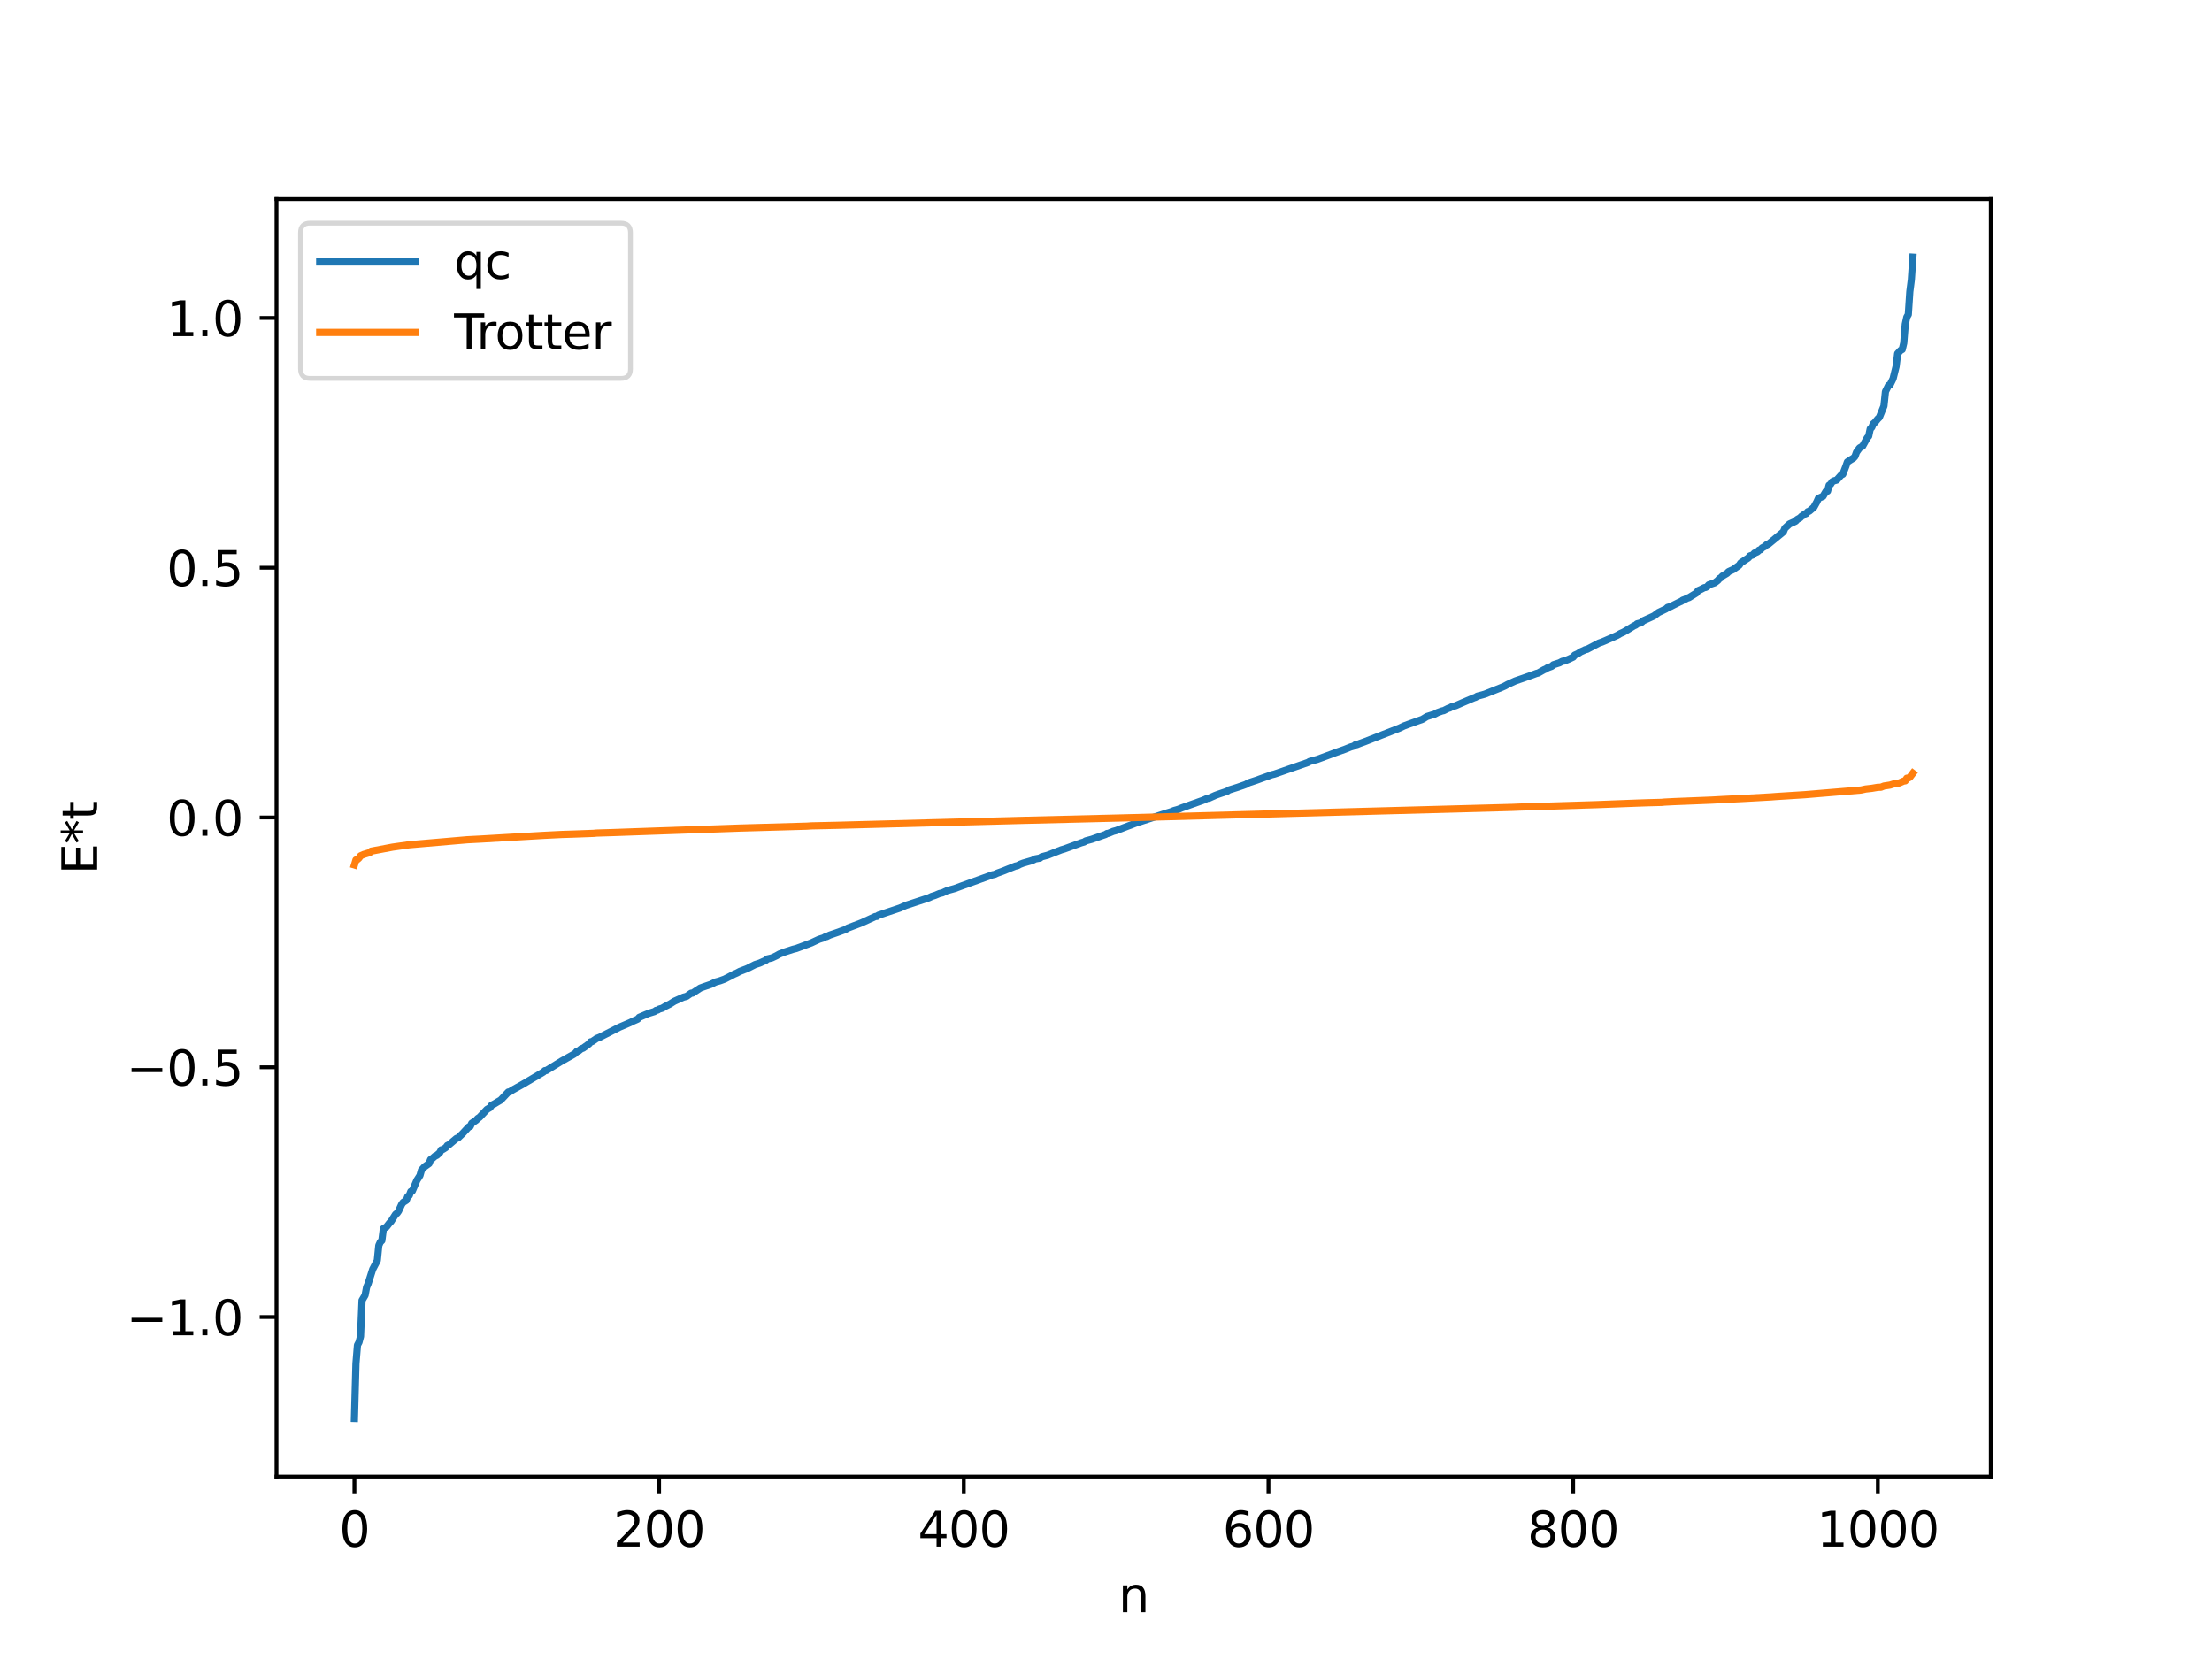 <?xml version="1.0" encoding="utf-8" standalone="no"?>
<!DOCTYPE svg PUBLIC "-//W3C//DTD SVG 1.1//EN"
  "http://www.w3.org/Graphics/SVG/1.1/DTD/svg11.dtd">
<svg xmlns:xlink="http://www.w3.org/1999/xlink" width="460.8pt" height="345.6pt" viewBox="0 0 460.8 345.6" xmlns="http://www.w3.org/2000/svg" version="1.1">
 <defs>
  <style type="text/css">*{stroke-linejoin: round; stroke-linecap: butt}</style>
 </defs>
 <g id="figure_1">
  <g id="patch_1">
   <path d="M 0 345.6 
L 460.8 345.6 
L 460.8 0 
L 0 0 
z
" style="fill: #ffffff"/>
  </g>
  <g id="axes_1">
   <g id="patch_2">
    <path d="M 57.6 307.584 
L 414.72 307.584 
L 414.72 41.472 
L 57.6 41.472 
z
" style="fill: #ffffff"/>
   </g>
   <g id="matplotlib.axis_1">
    <g id="xtick_1">
     <g id="line2d_1">
      <defs>
       <path id="me270232da2" d="M 0 0 
L 0 3.5 
" style="stroke: #000000; stroke-width: 0.8"/>
      </defs>
      <g>
       <use xlink:href="#me270232da2" x="73.833" y="307.584" style="stroke: #000000; stroke-width: 0.8"/>
      </g>
     </g>
     <g id="text_1">
      <!-- 0 -->
      <g transform="translate(70.651 322.182) scale(0.1 -0.1)">
       <defs>
        <path id="DejaVuSans-30" d="M 2034 4250 
Q 1547 4250 1301 3770 
Q 1056 3291 1056 2328 
Q 1056 1369 1301 889 
Q 1547 409 2034 409 
Q 2525 409 2770 889 
Q 3016 1369 3016 2328 
Q 3016 3291 2770 3770 
Q 2525 4250 2034 4250 
z
M 2034 4750 
Q 2819 4750 3233 4129 
Q 3647 3509 3647 2328 
Q 3647 1150 3233 529 
Q 2819 -91 2034 -91 
Q 1250 -91 836 529 
Q 422 1150 422 2328 
Q 422 3509 836 4129 
Q 1250 4750 2034 4750 
z
" transform="scale(0.016)"/>
       </defs>
       <use xlink:href="#DejaVuSans-30"/>
      </g>
     </g>
    </g>
    <g id="xtick_2">
     <g id="line2d_2">
      <g>
       <use xlink:href="#me270232da2" x="137.304" y="307.584" style="stroke: #000000; stroke-width: 0.8"/>
      </g>
     </g>
     <g id="text_2">
      <!-- 200 -->
      <g transform="translate(127.76 322.182) scale(0.1 -0.1)">
       <defs>
        <path id="DejaVuSans-32" d="M 1228 531 
L 3431 531 
L 3431 0 
L 469 0 
L 469 531 
Q 828 903 1448 1529 
Q 2069 2156 2228 2338 
Q 2531 2678 2651 2914 
Q 2772 3150 2772 3378 
Q 2772 3750 2511 3984 
Q 2250 4219 1831 4219 
Q 1534 4219 1204 4116 
Q 875 4013 500 3803 
L 500 4441 
Q 881 4594 1212 4672 
Q 1544 4750 1819 4750 
Q 2544 4750 2975 4387 
Q 3406 4025 3406 3419 
Q 3406 3131 3298 2873 
Q 3191 2616 2906 2266 
Q 2828 2175 2409 1742 
Q 1991 1309 1228 531 
z
" transform="scale(0.016)"/>
       </defs>
       <use xlink:href="#DejaVuSans-32"/>
       <use xlink:href="#DejaVuSans-30" x="63.623"/>
       <use xlink:href="#DejaVuSans-30" x="127.246"/>
      </g>
     </g>
    </g>
    <g id="xtick_3">
     <g id="line2d_3">
      <g>
       <use xlink:href="#me270232da2" x="200.775" y="307.584" style="stroke: #000000; stroke-width: 0.8"/>
      </g>
     </g>
     <g id="text_3">
      <!-- 400 -->
      <g transform="translate(191.231 322.182) scale(0.1 -0.1)">
       <defs>
        <path id="DejaVuSans-34" d="M 2419 4116 
L 825 1625 
L 2419 1625 
L 2419 4116 
z
M 2253 4666 
L 3047 4666 
L 3047 1625 
L 3713 1625 
L 3713 1100 
L 3047 1100 
L 3047 0 
L 2419 0 
L 2419 1100 
L 313 1100 
L 313 1709 
L 2253 4666 
z
" transform="scale(0.016)"/>
       </defs>
       <use xlink:href="#DejaVuSans-34"/>
       <use xlink:href="#DejaVuSans-30" x="63.623"/>
       <use xlink:href="#DejaVuSans-30" x="127.246"/>
      </g>
     </g>
    </g>
    <g id="xtick_4">
     <g id="line2d_4">
      <g>
       <use xlink:href="#me270232da2" x="264.246" y="307.584" style="stroke: #000000; stroke-width: 0.8"/>
      </g>
     </g>
     <g id="text_4">
      <!-- 600 -->
      <g transform="translate(254.702 322.182) scale(0.1 -0.1)">
       <defs>
        <path id="DejaVuSans-36" d="M 2113 2584 
Q 1688 2584 1439 2293 
Q 1191 2003 1191 1497 
Q 1191 994 1439 701 
Q 1688 409 2113 409 
Q 2538 409 2786 701 
Q 3034 994 3034 1497 
Q 3034 2003 2786 2293 
Q 2538 2584 2113 2584 
z
M 3366 4563 
L 3366 3988 
Q 3128 4100 2886 4159 
Q 2644 4219 2406 4219 
Q 1781 4219 1451 3797 
Q 1122 3375 1075 2522 
Q 1259 2794 1537 2939 
Q 1816 3084 2150 3084 
Q 2853 3084 3261 2657 
Q 3669 2231 3669 1497 
Q 3669 778 3244 343 
Q 2819 -91 2113 -91 
Q 1303 -91 875 529 
Q 447 1150 447 2328 
Q 447 3434 972 4092 
Q 1497 4750 2381 4750 
Q 2619 4750 2861 4703 
Q 3103 4656 3366 4563 
z
" transform="scale(0.016)"/>
       </defs>
       <use xlink:href="#DejaVuSans-36"/>
       <use xlink:href="#DejaVuSans-30" x="63.623"/>
       <use xlink:href="#DejaVuSans-30" x="127.246"/>
      </g>
     </g>
    </g>
    <g id="xtick_5">
     <g id="line2d_5">
      <g>
       <use xlink:href="#me270232da2" x="327.717" y="307.584" style="stroke: #000000; stroke-width: 0.8"/>
      </g>
     </g>
     <g id="text_5">
      <!-- 800 -->
      <g transform="translate(318.173 322.182) scale(0.1 -0.1)">
       <defs>
        <path id="DejaVuSans-38" d="M 2034 2216 
Q 1584 2216 1326 1975 
Q 1069 1734 1069 1313 
Q 1069 891 1326 650 
Q 1584 409 2034 409 
Q 2484 409 2743 651 
Q 3003 894 3003 1313 
Q 3003 1734 2745 1975 
Q 2488 2216 2034 2216 
z
M 1403 2484 
Q 997 2584 770 2862 
Q 544 3141 544 3541 
Q 544 4100 942 4425 
Q 1341 4750 2034 4750 
Q 2731 4750 3128 4425 
Q 3525 4100 3525 3541 
Q 3525 3141 3298 2862 
Q 3072 2584 2669 2484 
Q 3125 2378 3379 2068 
Q 3634 1759 3634 1313 
Q 3634 634 3220 271 
Q 2806 -91 2034 -91 
Q 1263 -91 848 271 
Q 434 634 434 1313 
Q 434 1759 690 2068 
Q 947 2378 1403 2484 
z
M 1172 3481 
Q 1172 3119 1398 2916 
Q 1625 2713 2034 2713 
Q 2441 2713 2670 2916 
Q 2900 3119 2900 3481 
Q 2900 3844 2670 4047 
Q 2441 4250 2034 4250 
Q 1625 4250 1398 4047 
Q 1172 3844 1172 3481 
z
" transform="scale(0.016)"/>
       </defs>
       <use xlink:href="#DejaVuSans-38"/>
       <use xlink:href="#DejaVuSans-30" x="63.623"/>
       <use xlink:href="#DejaVuSans-30" x="127.246"/>
      </g>
     </g>
    </g>
    <g id="xtick_6">
     <g id="line2d_6">
      <g>
       <use xlink:href="#me270232da2" x="391.188" y="307.584" style="stroke: #000000; stroke-width: 0.8"/>
      </g>
     </g>
     <g id="text_6">
      <!-- 1000 -->
      <g transform="translate(378.463 322.182) scale(0.1 -0.1)">
       <defs>
        <path id="DejaVuSans-31" d="M 794 531 
L 1825 531 
L 1825 4091 
L 703 3866 
L 703 4441 
L 1819 4666 
L 2450 4666 
L 2450 531 
L 3481 531 
L 3481 0 
L 794 0 
L 794 531 
z
" transform="scale(0.016)"/>
       </defs>
       <use xlink:href="#DejaVuSans-31"/>
       <use xlink:href="#DejaVuSans-30" x="63.623"/>
       <use xlink:href="#DejaVuSans-30" x="127.246"/>
       <use xlink:href="#DejaVuSans-30" x="190.869"/>
      </g>
     </g>
    </g>
    <g id="text_7">
     <!-- n -->
     <g transform="translate(232.991 335.861) scale(0.1 -0.1)">
      <defs>
       <path id="DejaVuSans-6e" d="M 3513 2113 
L 3513 0 
L 2938 0 
L 2938 2094 
Q 2938 2591 2744 2837 
Q 2550 3084 2163 3084 
Q 1697 3084 1428 2787 
Q 1159 2491 1159 1978 
L 1159 0 
L 581 0 
L 581 3500 
L 1159 3500 
L 1159 2956 
Q 1366 3272 1645 3428 
Q 1925 3584 2291 3584 
Q 2894 3584 3203 3211 
Q 3513 2838 3513 2113 
z
" transform="scale(0.016)"/>
      </defs>
      <use xlink:href="#DejaVuSans-6e"/>
     </g>
    </g>
   </g>
   <g id="matplotlib.axis_2">
    <g id="ytick_1">
     <g id="line2d_7">
      <defs>
       <path id="m528a265893" d="M 0 0 
L -3.5 0 
" style="stroke: #000000; stroke-width: 0.8"/>
      </defs>
      <g>
       <use xlink:href="#m528a265893" x="57.6" y="274.36" style="stroke: #000000; stroke-width: 0.8"/>
      </g>
     </g>
     <g id="text_8">
      <!-- −1.0 -->
      <g transform="translate(26.317 278.16) scale(0.1 -0.1)">
       <defs>
        <path id="DejaVuSans-2212" d="M 678 2272 
L 4684 2272 
L 4684 1741 
L 678 1741 
L 678 2272 
z
" transform="scale(0.016)"/>
        <path id="DejaVuSans-2e" d="M 684 794 
L 1344 794 
L 1344 0 
L 684 0 
L 684 794 
z
" transform="scale(0.016)"/>
       </defs>
       <use xlink:href="#DejaVuSans-2212"/>
       <use xlink:href="#DejaVuSans-31" x="83.789"/>
       <use xlink:href="#DejaVuSans-2e" x="147.412"/>
       <use xlink:href="#DejaVuSans-30" x="179.199"/>
      </g>
     </g>
    </g>
    <g id="ytick_2">
     <g id="line2d_8">
      <g>
       <use xlink:href="#m528a265893" x="57.6" y="222.329" style="stroke: #000000; stroke-width: 0.8"/>
      </g>
     </g>
     <g id="text_9">
      <!-- −0.5 -->
      <g transform="translate(26.317 226.128) scale(0.1 -0.1)">
       <defs>
        <path id="DejaVuSans-35" d="M 691 4666 
L 3169 4666 
L 3169 4134 
L 1269 4134 
L 1269 2991 
Q 1406 3038 1543 3061 
Q 1681 3084 1819 3084 
Q 2600 3084 3056 2656 
Q 3513 2228 3513 1497 
Q 3513 744 3044 326 
Q 2575 -91 1722 -91 
Q 1428 -91 1123 -41 
Q 819 9 494 109 
L 494 744 
Q 775 591 1075 516 
Q 1375 441 1709 441 
Q 2250 441 2565 725 
Q 2881 1009 2881 1497 
Q 2881 1984 2565 2268 
Q 2250 2553 1709 2553 
Q 1456 2553 1204 2497 
Q 953 2441 691 2322 
L 691 4666 
z
" transform="scale(0.016)"/>
       </defs>
       <use xlink:href="#DejaVuSans-2212"/>
       <use xlink:href="#DejaVuSans-30" x="83.789"/>
       <use xlink:href="#DejaVuSans-2e" x="147.412"/>
       <use xlink:href="#DejaVuSans-35" x="179.199"/>
      </g>
     </g>
    </g>
    <g id="ytick_3">
     <g id="line2d_9">
      <g>
       <use xlink:href="#m528a265893" x="57.6" y="170.297" style="stroke: #000000; stroke-width: 0.8"/>
      </g>
     </g>
     <g id="text_10">
      <!-- 0.0 -->
      <g transform="translate(34.697 174.096) scale(0.1 -0.1)">
       <use xlink:href="#DejaVuSans-30"/>
       <use xlink:href="#DejaVuSans-2e" x="63.623"/>
       <use xlink:href="#DejaVuSans-30" x="95.41"/>
      </g>
     </g>
    </g>
    <g id="ytick_4">
     <g id="line2d_10">
      <g>
       <use xlink:href="#m528a265893" x="57.6" y="118.265" style="stroke: #000000; stroke-width: 0.8"/>
      </g>
     </g>
     <g id="text_11">
      <!-- 0.5 -->
      <g transform="translate(34.697 122.064) scale(0.1 -0.1)">
       <use xlink:href="#DejaVuSans-30"/>
       <use xlink:href="#DejaVuSans-2e" x="63.623"/>
       <use xlink:href="#DejaVuSans-35" x="95.41"/>
      </g>
     </g>
    </g>
    <g id="ytick_5">
     <g id="line2d_11">
      <g>
       <use xlink:href="#m528a265893" x="57.6" y="66.234" style="stroke: #000000; stroke-width: 0.8"/>
      </g>
     </g>
     <g id="text_12">
      <!-- 1.0 -->
      <g transform="translate(34.697 70.033) scale(0.1 -0.1)">
       <use xlink:href="#DejaVuSans-31"/>
       <use xlink:href="#DejaVuSans-2e" x="63.623"/>
       <use xlink:href="#DejaVuSans-30" x="95.41"/>
      </g>
     </g>
    </g>
    <g id="text_13">
     <!-- E*t -->
     <g transform="translate(20.238 182.148) rotate(-90) scale(0.1 -0.1)">
      <defs>
       <path id="DejaVuSans-45" d="M 628 4666 
L 3578 4666 
L 3578 4134 
L 1259 4134 
L 1259 2753 
L 3481 2753 
L 3481 2222 
L 1259 2222 
L 1259 531 
L 3634 531 
L 3634 0 
L 628 0 
L 628 4666 
z
" transform="scale(0.016)"/>
       <path id="DejaVuSans-2a" d="M 3009 3897 
L 1888 3291 
L 3009 2681 
L 2828 2375 
L 1778 3009 
L 1778 1831 
L 1422 1831 
L 1422 3009 
L 372 2375 
L 191 2681 
L 1313 3291 
L 191 3897 
L 372 4206 
L 1422 3572 
L 1422 4750 
L 1778 4750 
L 1778 3572 
L 2828 4206 
L 3009 3897 
z
" transform="scale(0.016)"/>
       <path id="DejaVuSans-74" d="M 1172 4494 
L 1172 3500 
L 2356 3500 
L 2356 3053 
L 1172 3053 
L 1172 1153 
Q 1172 725 1289 603 
Q 1406 481 1766 481 
L 2356 481 
L 2356 0 
L 1766 0 
Q 1100 0 847 248 
Q 594 497 594 1153 
L 594 3053 
L 172 3053 
L 172 3500 
L 594 3500 
L 594 4494 
L 1172 4494 
z
" transform="scale(0.016)"/>
      </defs>
      <use xlink:href="#DejaVuSans-45"/>
      <use xlink:href="#DejaVuSans-2a" x="63.184"/>
      <use xlink:href="#DejaVuSans-74" x="113.184"/>
     </g>
    </g>
   </g>
   <g id="line2d_12">
    <path d="M 73.833 295.488 
L 74.15 284.057 
L 74.467 280.207 
L 74.785 279.608 
L 75.102 278.405 
L 75.42 270.894 
L 76.054 269.813 
L 76.372 268.137 
L 76.689 267.415 
L 77.641 264.406 
L 78.593 262.6 
L 78.91 259.448 
L 79.228 258.74 
L 79.545 258.434 
L 79.862 255.952 
L 80.497 255.603 
L 81.132 254.785 
L 81.449 254.472 
L 82.401 252.967 
L 82.719 252.734 
L 83.036 252.282 
L 83.671 250.898 
L 83.988 250.465 
L 84.623 250.067 
L 84.94 249.246 
L 85.258 249.037 
L 85.575 248.217 
L 85.892 248.105 
L 86.844 245.878 
L 87.479 244.884 
L 87.796 243.763 
L 88.431 243.058 
L 89.383 242.383 
L 89.7 241.562 
L 90.018 241.375 
L 90.653 240.815 
L 90.97 240.692 
L 91.605 240.132 
L 91.922 239.528 
L 92.239 239.46 
L 92.874 239.056 
L 93.191 238.619 
L 93.509 238.481 
L 95.096 237.14 
L 95.413 237.047 
L 96.365 236.136 
L 97.634 234.762 
L 97.952 234.651 
L 98.269 233.996 
L 98.904 233.557 
L 99.221 233.341 
L 99.539 232.974 
L 99.856 232.792 
L 101.443 231.108 
L 102.077 230.737 
L 102.395 230.247 
L 103.029 229.929 
L 103.664 229.539 
L 104.299 229.174 
L 105.886 227.493 
L 106.203 227.435 
L 106.838 227.026 
L 108.742 225.966 
L 113.185 223.341 
L 113.502 223.035 
L 113.82 223.008 
L 116.993 221.044 
L 119.532 219.627 
L 119.849 219.401 
L 120.167 219.025 
L 120.484 218.967 
L 121.119 218.45 
L 121.436 218.371 
L 122.705 217.451 
L 123.023 217.039 
L 123.34 216.983 
L 124.292 216.328 
L 124.927 216.083 
L 129.053 213.977 
L 131.274 213.024 
L 131.909 212.71 
L 132.543 212.433 
L 132.861 212.288 
L 133.178 211.921 
L 134.13 211.516 
L 135.082 211.112 
L 136.352 210.718 
L 136.669 210.482 
L 136.986 210.425 
L 137.304 210.212 
L 137.939 210.033 
L 138.573 209.653 
L 139.525 209.175 
L 140.477 208.577 
L 142.381 207.722 
L 143.016 207.565 
L 143.968 206.897 
L 144.286 206.874 
L 145.872 205.83 
L 146.507 205.594 
L 148.094 205.052 
L 149.046 204.578 
L 149.998 204.31 
L 150.95 203.964 
L 152.22 203.309 
L 152.854 202.971 
L 153.489 202.694 
L 154.124 202.353 
L 155.71 201.744 
L 157.297 200.934 
L 158.249 200.626 
L 159.519 200.06 
L 159.836 199.774 
L 160.788 199.547 
L 161.74 199.101 
L 162.375 198.737 
L 163.327 198.362 
L 165.231 197.743 
L 165.866 197.588 
L 169.039 196.407 
L 169.674 196.107 
L 170.626 195.664 
L 171.578 195.37 
L 171.896 195.166 
L 172.213 195.103 
L 172.848 194.791 
L 174.434 194.246 
L 175.069 194.014 
L 175.704 193.783 
L 176.021 193.675 
L 176.656 193.313 
L 179.512 192.228 
L 182.368 190.909 
L 182.686 190.899 
L 183.003 190.65 
L 187.446 189.163 
L 188.715 188.603 
L 193.476 187.04 
L 194.11 186.736 
L 194.745 186.54 
L 195.697 186.143 
L 196.332 185.994 
L 197.284 185.539 
L 198.871 185.1 
L 200.14 184.628 
L 206.805 182.22 
L 207.122 182.179 
L 207.757 181.892 
L 209.026 181.431 
L 209.661 181.169 
L 211.565 180.407 
L 211.882 180.363 
L 212.517 180.042 
L 213.152 179.797 
L 215.056 179.247 
L 215.691 178.921 
L 216.643 178.756 
L 216.96 178.495 
L 218.229 178.159 
L 221.086 177.036 
L 221.72 176.851 
L 225.211 175.576 
L 225.846 175.396 
L 226.163 175.173 
L 227.433 174.836 
L 229.337 174.162 
L 230.289 173.839 
L 230.606 173.632 
L 230.924 173.592 
L 231.876 173.19 
L 232.51 173.025 
L 236.953 171.337 
L 237.905 171.045 
L 242.983 169.39 
L 243.935 169.108 
L 244.57 168.847 
L 245.522 168.577 
L 246.157 168.305 
L 250.6 166.723 
L 251.552 166.294 
L 251.869 166.274 
L 253.139 165.7 
L 253.773 165.466 
L 255.677 164.82 
L 255.995 164.584 
L 257.899 163.982 
L 259.486 163.427 
L 260.12 163.073 
L 261.707 162.55 
L 262.659 162.204 
L 264.246 161.642 
L 264.881 161.407 
L 265.515 161.252 
L 272.497 158.829 
L 272.815 158.625 
L 274.401 158.201 
L 277.258 157.143 
L 278.21 156.786 
L 280.114 156.114 
L 281.383 155.603 
L 282.018 155.421 
L 282.335 155.161 
L 282.653 155.129 
L 283.287 154.873 
L 284.239 154.532 
L 291.539 151.682 
L 292.491 151.224 
L 293.443 150.871 
L 296.299 149.851 
L 297.251 149.267 
L 298.52 148.874 
L 298.838 148.781 
L 299.472 148.444 
L 300.424 148.099 
L 300.742 148.042 
L 301.694 147.559 
L 302.011 147.492 
L 302.329 147.274 
L 303.281 146.994 
L 304.55 146.433 
L 307.089 145.353 
L 307.406 145.258 
L 307.724 145.034 
L 309.31 144.603 
L 312.801 143.204 
L 313.436 142.929 
L 314.071 142.578 
L 315.658 141.853 
L 316.61 141.521 
L 317.244 141.306 
L 318.831 140.746 
L 320.1 140.276 
L 320.418 140.209 
L 321.687 139.493 
L 322.005 139.383 
L 322.322 139.148 
L 323.274 138.797 
L 323.591 138.487 
L 324.861 138.081 
L 325.496 137.739 
L 325.813 137.723 
L 326.765 137.338 
L 327.717 136.889 
L 328.034 136.474 
L 328.669 136.193 
L 329.304 135.774 
L 329.939 135.497 
L 330.256 135.325 
L 330.573 135.286 
L 333.112 133.955 
L 333.747 133.741 
L 335.651 132.92 
L 336.92 132.35 
L 337.555 131.974 
L 338.19 131.692 
L 339.142 131.133 
L 340.411 130.358 
L 340.729 130.228 
L 341.046 129.947 
L 341.681 129.787 
L 341.998 129.619 
L 342.315 129.322 
L 344.537 128.309 
L 345.489 127.595 
L 347.076 126.835 
L 347.393 126.529 
L 348.028 126.353 
L 348.662 126.023 
L 349.932 125.394 
L 350.249 125.262 
L 350.567 125.009 
L 350.884 124.925 
L 351.519 124.586 
L 351.836 124.497 
L 353.423 123.512 
L 353.74 123.04 
L 354.375 122.76 
L 355.01 122.422 
L 355.327 122.373 
L 355.644 122.198 
L 355.962 121.831 
L 357.231 121.393 
L 357.866 120.906 
L 358.183 120.514 
L 358.5 120.341 
L 358.818 119.997 
L 359.77 119.428 
L 360.087 119.086 
L 361.039 118.647 
L 362.309 117.753 
L 362.626 117.262 
L 364.213 116.213 
L 364.53 115.817 
L 365.165 115.596 
L 365.482 115.219 
L 366.117 114.951 
L 366.434 114.609 
L 366.752 114.519 
L 367.069 114.147 
L 367.704 113.802 
L 368.021 113.478 
L 368.339 113.395 
L 371.512 110.79 
L 371.829 110.031 
L 372.781 109.157 
L 374.051 108.583 
L 374.368 108.227 
L 375.003 107.868 
L 375.32 107.527 
L 375.638 107.384 
L 375.955 107.049 
L 376.272 106.993 
L 376.59 106.594 
L 376.907 106.488 
L 377.859 105.676 
L 378.494 104.532 
L 378.811 103.816 
L 379.763 103.399 
L 380.398 102.344 
L 380.715 102.313 
L 381.033 101.082 
L 381.35 100.883 
L 381.667 100.38 
L 381.985 100.183 
L 382.62 100.007 
L 383.572 98.94 
L 383.889 98.798 
L 384.524 97.145 
L 384.841 96.233 
L 385.476 95.815 
L 386.11 95.433 
L 386.428 95.079 
L 386.745 94.194 
L 387.38 93.312 
L 388.015 92.941 
L 388.967 91.221 
L 389.284 90.859 
L 389.601 89.345 
L 389.919 89.036 
L 390.236 88.277 
L 390.553 88.029 
L 391.188 87.25 
L 391.505 86.944 
L 392.458 84.576 
L 392.775 81.574 
L 393.41 80.292 
L 393.727 80.179 
L 394.362 78.887 
L 394.996 76.312 
L 395.314 73.657 
L 395.948 72.966 
L 396.266 72.805 
L 396.583 71.462 
L 396.9 67.549 
L 397.218 66.075 
L 397.535 65.518 
L 397.853 60.727 
L 398.17 58.256 
L 398.487 53.568 
L 398.487 53.568 
" clip-path="url(#pbf4f5d8521)" style="fill: none; stroke: #1f77b4; stroke-width: 1.5; stroke-linecap: square"/>
   </g>
   <g id="line2d_13">
    <path d="M 73.833 180.183 
L 74.15 179.142 
L 74.467 179.04 
L 74.785 178.745 
L 75.102 178.284 
L 75.737 178 
L 77.006 177.613 
L 77.324 177.311 
L 81.767 176.472 
L 85.258 175.976 
L 86.844 175.838 
L 97.317 174.935 
L 100.173 174.788 
L 113.185 174.024 
L 116.993 173.834 
L 119.532 173.754 
L 123.658 173.603 
L 124.292 173.542 
L 127.783 173.434 
L 154.124 172.501 
L 168.087 172.105 
L 169.039 172.041 
L 174.117 171.929 
L 212.834 170.903 
L 229.02 170.506 
L 233.145 170.405 
L 315.023 168.191 
L 316.61 168.125 
L 322.005 167.951 
L 332.477 167.627 
L 333.747 167.578 
L 341.363 167.288 
L 343.267 167.223 
L 346.124 167.15 
L 346.758 167.089 
L 348.662 166.991 
L 356.596 166.674 
L 358.818 166.551 
L 363.261 166.328 
L 368.973 166.008 
L 369.925 165.933 
L 375.955 165.551 
L 387.697 164.574 
L 388.649 164.367 
L 389.919 164.224 
L 391.188 164.008 
L 391.823 163.996 
L 392.458 163.74 
L 393.727 163.545 
L 394.679 163.247 
L 395.631 163.114 
L 396.583 162.699 
L 396.9 162.663 
L 397.218 162.116 
L 397.535 162.073 
L 397.853 161.916 
L 398.487 161.076 
L 398.487 161.076 
" clip-path="url(#pbf4f5d8521)" style="fill: none; stroke: #ff7f0e; stroke-width: 1.5; stroke-linecap: square"/>
   </g>
   <g id="patch_3">
    <path d="M 57.6 307.584 
L 57.6 41.472 
" style="fill: none; stroke: #000000; stroke-width: 0.8; stroke-linejoin: miter; stroke-linecap: square"/>
   </g>
   <g id="patch_4">
    <path d="M 414.72 307.584 
L 414.72 41.472 
" style="fill: none; stroke: #000000; stroke-width: 0.8; stroke-linejoin: miter; stroke-linecap: square"/>
   </g>
   <g id="patch_5">
    <path d="M 57.6 307.584 
L 414.72 307.584 
" style="fill: none; stroke: #000000; stroke-width: 0.8; stroke-linejoin: miter; stroke-linecap: square"/>
   </g>
   <g id="patch_6">
    <path d="M 57.6 41.472 
L 414.72 41.472 
" style="fill: none; stroke: #000000; stroke-width: 0.8; stroke-linejoin: miter; stroke-linecap: square"/>
   </g>
   <g id="legend_1">
    <g id="patch_7">
     <path d="M 64.6 78.828 
L 129.342 78.828 
Q 131.342 78.828 131.342 76.828 
L 131.342 48.472 
Q 131.342 46.472 129.342 46.472 
L 64.6 46.472 
Q 62.6 46.472 62.6 48.472 
L 62.6 76.828 
Q 62.6 78.828 64.6 78.828 
z
" style="fill: #ffffff; opacity: 0.8; stroke: #cccccc; stroke-linejoin: miter"/>
    </g>
    <g id="line2d_14">
     <path d="M 66.6 54.57 
L 76.6 54.57 
L 86.6 54.57 
" style="fill: none; stroke: #1f77b4; stroke-width: 1.5; stroke-linecap: square"/>
    </g>
    <g id="text_14">
     <!-- qc -->
     <g transform="translate(94.6 58.07) scale(0.1 -0.1)">
      <defs>
       <path id="DejaVuSans-71" d="M 947 1747 
Q 947 1113 1208 752 
Q 1469 391 1925 391 
Q 2381 391 2643 752 
Q 2906 1113 2906 1747 
Q 2906 2381 2643 2742 
Q 2381 3103 1925 3103 
Q 1469 3103 1208 2742 
Q 947 2381 947 1747 
z
M 2906 525 
Q 2725 213 2448 61 
Q 2172 -91 1784 -91 
Q 1150 -91 751 415 
Q 353 922 353 1747 
Q 353 2572 751 3078 
Q 1150 3584 1784 3584 
Q 2172 3584 2448 3432 
Q 2725 3281 2906 2969 
L 2906 3500 
L 3481 3500 
L 3481 -1331 
L 2906 -1331 
L 2906 525 
z
" transform="scale(0.016)"/>
       <path id="DejaVuSans-63" d="M 3122 3366 
L 3122 2828 
Q 2878 2963 2633 3030 
Q 2388 3097 2138 3097 
Q 1578 3097 1268 2742 
Q 959 2388 959 1747 
Q 959 1106 1268 751 
Q 1578 397 2138 397 
Q 2388 397 2633 464 
Q 2878 531 3122 666 
L 3122 134 
Q 2881 22 2623 -34 
Q 2366 -91 2075 -91 
Q 1284 -91 818 406 
Q 353 903 353 1747 
Q 353 2603 823 3093 
Q 1294 3584 2113 3584 
Q 2378 3584 2631 3529 
Q 2884 3475 3122 3366 
z
" transform="scale(0.016)"/>
      </defs>
      <use xlink:href="#DejaVuSans-71"/>
      <use xlink:href="#DejaVuSans-63" x="63.477"/>
     </g>
    </g>
    <g id="line2d_15">
     <path d="M 66.6 69.249 
L 76.6 69.249 
L 86.6 69.249 
" style="fill: none; stroke: #ff7f0e; stroke-width: 1.5; stroke-linecap: square"/>
    </g>
    <g id="text_15">
     <!-- Trotter -->
     <g transform="translate(94.6 72.749) scale(0.1 -0.1)">
      <defs>
       <path id="DejaVuSans-54" d="M -19 4666 
L 3928 4666 
L 3928 4134 
L 2272 4134 
L 2272 0 
L 1638 0 
L 1638 4134 
L -19 4134 
L -19 4666 
z
" transform="scale(0.016)"/>
       <path id="DejaVuSans-72" d="M 2631 2963 
Q 2534 3019 2420 3045 
Q 2306 3072 2169 3072 
Q 1681 3072 1420 2755 
Q 1159 2438 1159 1844 
L 1159 0 
L 581 0 
L 581 3500 
L 1159 3500 
L 1159 2956 
Q 1341 3275 1631 3429 
Q 1922 3584 2338 3584 
Q 2397 3584 2469 3576 
Q 2541 3569 2628 3553 
L 2631 2963 
z
" transform="scale(0.016)"/>
       <path id="DejaVuSans-6f" d="M 1959 3097 
Q 1497 3097 1228 2736 
Q 959 2375 959 1747 
Q 959 1119 1226 758 
Q 1494 397 1959 397 
Q 2419 397 2687 759 
Q 2956 1122 2956 1747 
Q 2956 2369 2687 2733 
Q 2419 3097 1959 3097 
z
M 1959 3584 
Q 2709 3584 3137 3096 
Q 3566 2609 3566 1747 
Q 3566 888 3137 398 
Q 2709 -91 1959 -91 
Q 1206 -91 779 398 
Q 353 888 353 1747 
Q 353 2609 779 3096 
Q 1206 3584 1959 3584 
z
" transform="scale(0.016)"/>
       <path id="DejaVuSans-65" d="M 3597 1894 
L 3597 1613 
L 953 1613 
Q 991 1019 1311 708 
Q 1631 397 2203 397 
Q 2534 397 2845 478 
Q 3156 559 3463 722 
L 3463 178 
Q 3153 47 2828 -22 
Q 2503 -91 2169 -91 
Q 1331 -91 842 396 
Q 353 884 353 1716 
Q 353 2575 817 3079 
Q 1281 3584 2069 3584 
Q 2775 3584 3186 3129 
Q 3597 2675 3597 1894 
z
M 3022 2063 
Q 3016 2534 2758 2815 
Q 2500 3097 2075 3097 
Q 1594 3097 1305 2825 
Q 1016 2553 972 2059 
L 3022 2063 
z
" transform="scale(0.016)"/>
      </defs>
      <use xlink:href="#DejaVuSans-54"/>
      <use xlink:href="#DejaVuSans-72" x="46.334"/>
      <use xlink:href="#DejaVuSans-6f" x="85.197"/>
      <use xlink:href="#DejaVuSans-74" x="146.379"/>
      <use xlink:href="#DejaVuSans-74" x="185.588"/>
      <use xlink:href="#DejaVuSans-65" x="224.797"/>
      <use xlink:href="#DejaVuSans-72" x="286.32"/>
     </g>
    </g>
   </g>
  </g>
 </g>
 <defs>
  <clipPath id="pbf4f5d8521">
   <rect x="57.6" y="41.472" width="357.12" height="266.112"/>
  </clipPath>
 </defs>
</svg>
